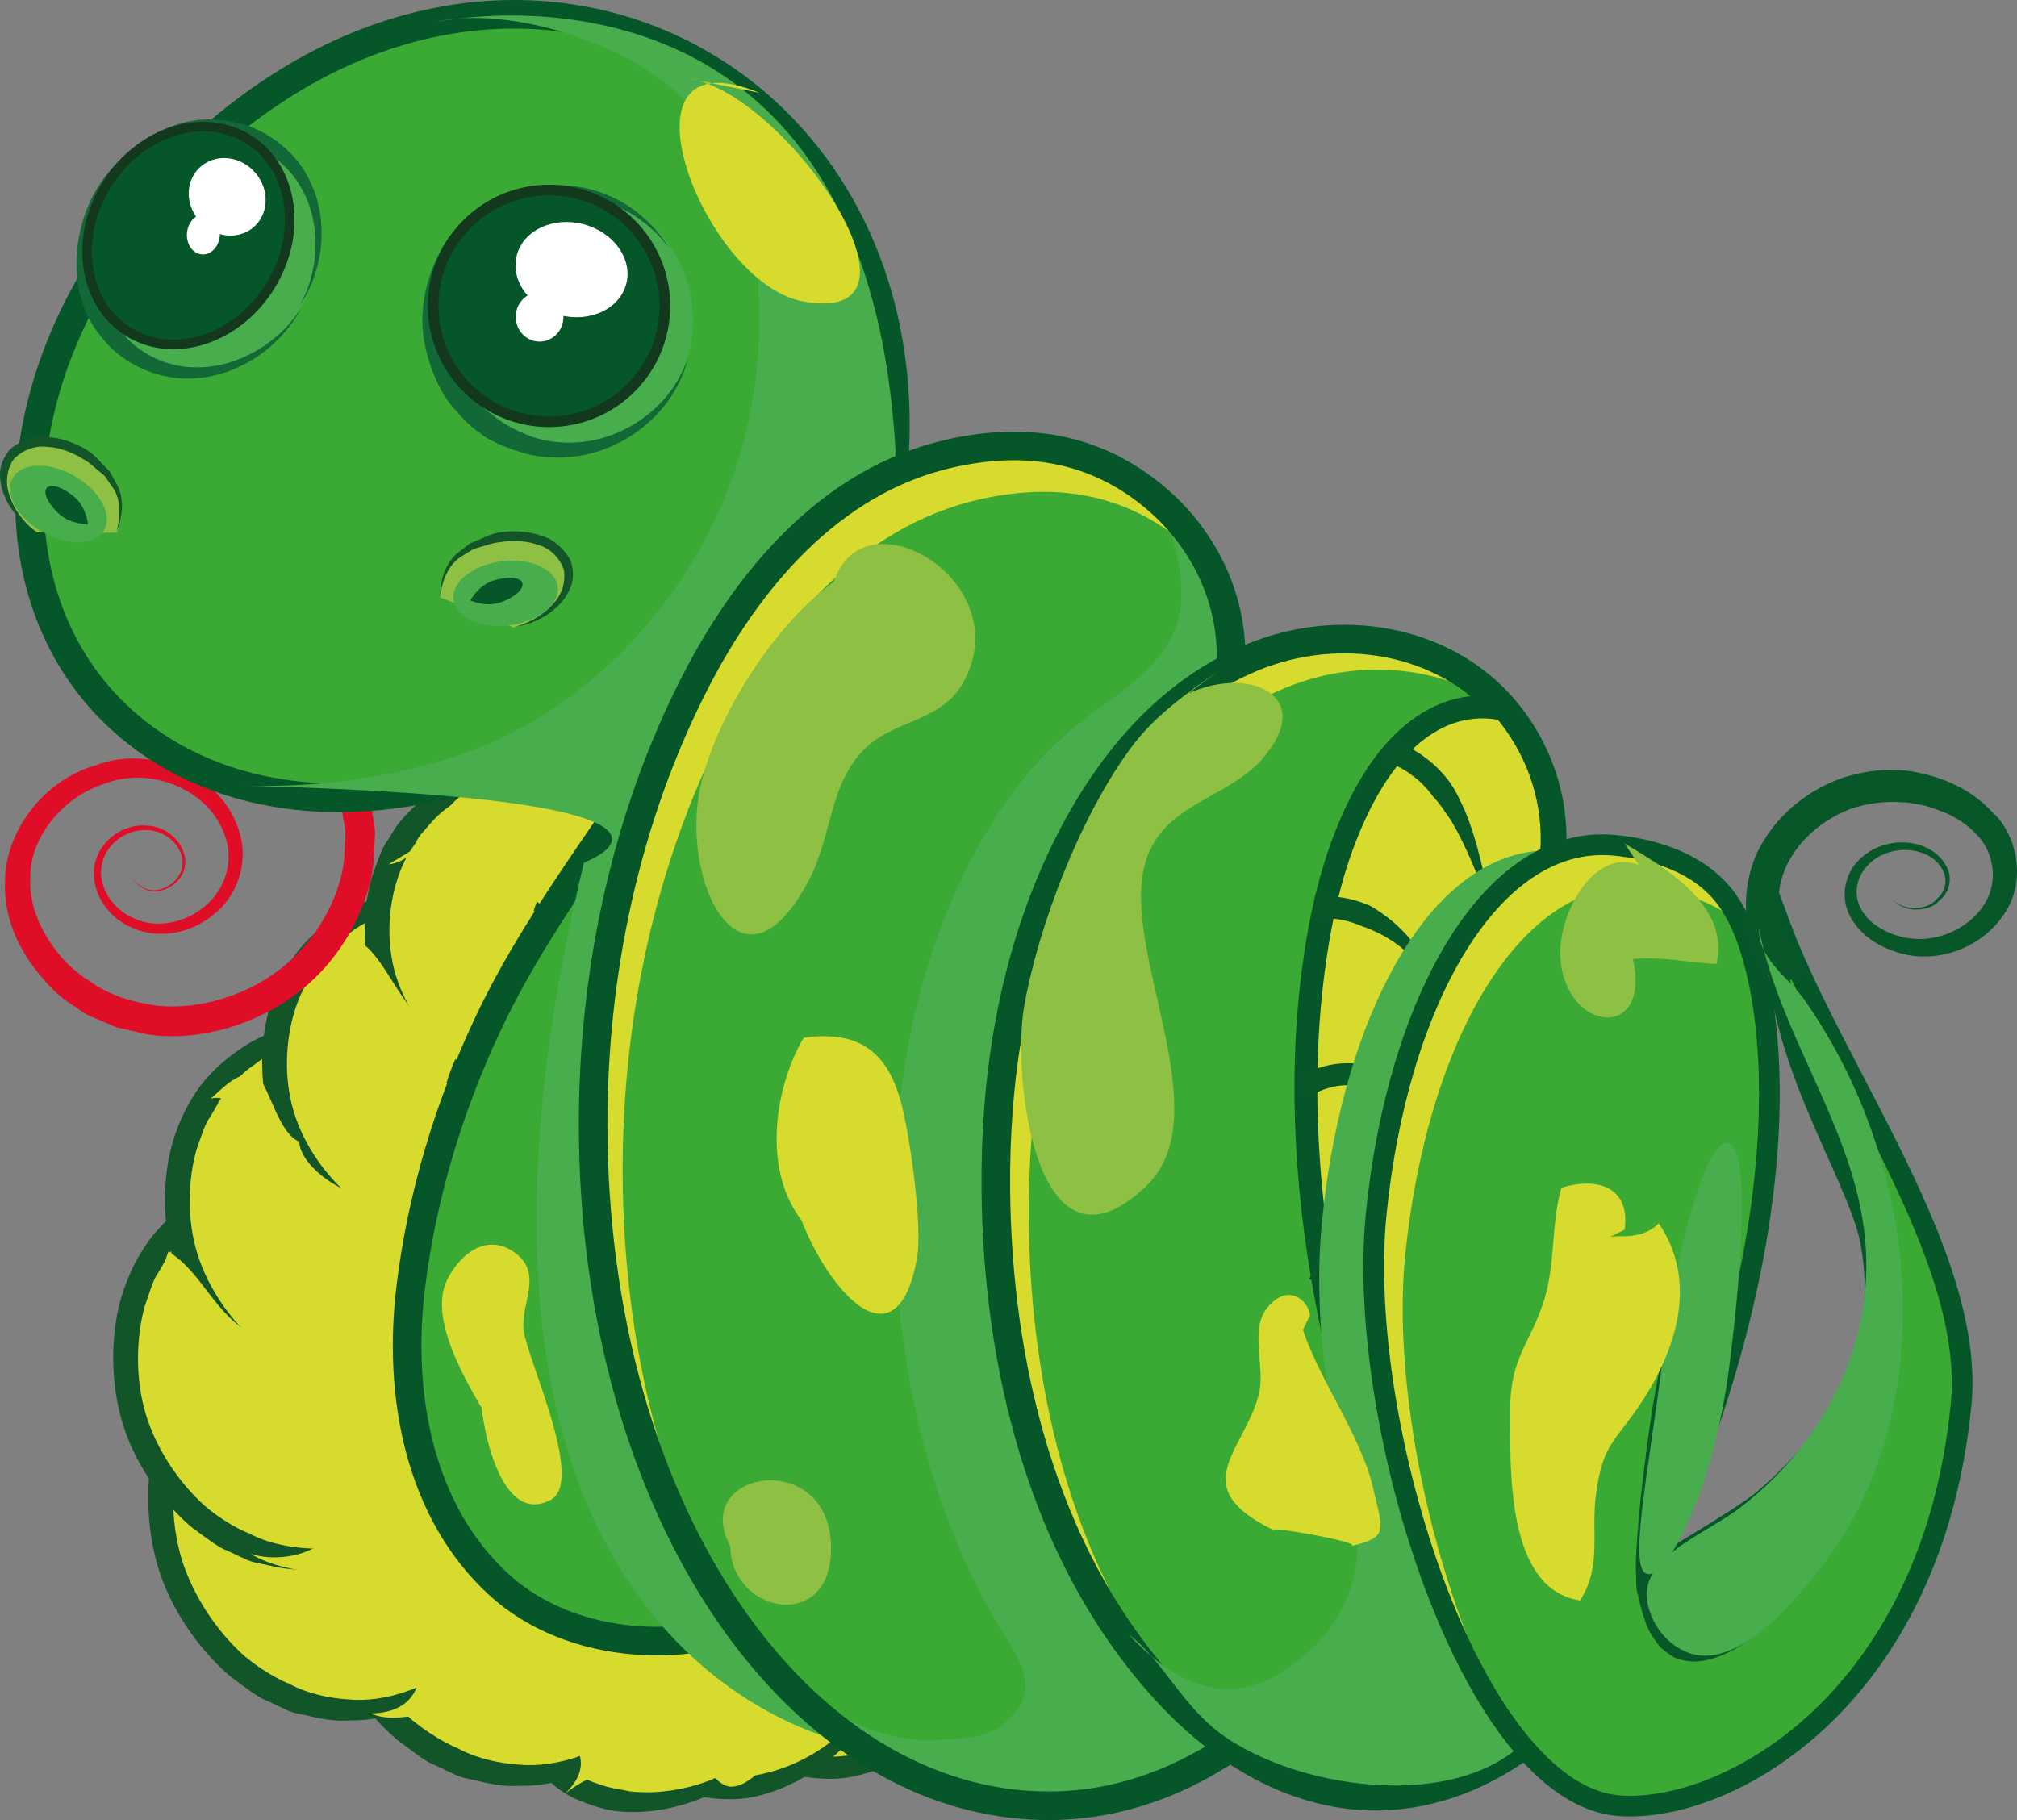 <?xml version="1.0" encoding="utf-8"?>
<!-- Generator: Adobe Illustrator 16.0.0, SVG Export Plug-In . SVG Version: 6.00 Build 0)  -->
<!DOCTYPE svg PUBLIC "-//W3C//DTD SVG 1.1//EN" "http://www.w3.org/Graphics/SVG/1.1/DTD/svg11.dtd">
<svg version="1.1" id="Слой_1" xmlns="http://www.w3.org/2000/svg" xmlns:xlink="http://www.w3.org/1999/xlink" x="0px" y="0px"
	 width="37.304px" height="33.666px" viewBox="0 0 37.304 33.666" enable-background="new 0 0 37.304 33.666" xml:space="preserve">
<rect x="0" y="0" width="37.304" height="33.666" fill="#808080" stroke="none"/>
<g>
	<g>
		<g>
			<g>
				
					<ellipse transform="matrix(0.863 -0.505 0.505 0.863 -12.468 14.002)" fill="#D7DB2D" cx="19.606" cy="30.011" rx="2.385" ry="1.754"/>
				<g>
					<g>
						<path fill="#115529" d="M19.238,31.728c0,0-0.23,0.028-0.558-0.021c-0.327-0.041-0.76-0.23-0.96-0.605
							c-0.211-0.364-0.171-0.832-0.037-1.136c0.124-0.309,0.263-0.493,0.264-0.493c0,0,0.129-0.231,0.426-0.506
							c0.295-0.268,0.758-0.58,1.292-0.715c0.529-0.146,1.104-0.088,1.472,0.108c0.363,0.206,0.497,0.473,0.51,0.459
							c-0.014,0.014-0.12-0.266-0.481-0.517c-0.365-0.239-0.973-0.356-1.556-0.248c-0.586,0.097-1.121,0.392-1.477,0.668
							c-0.174,0.145-0.319,0.269-0.399,0.378c-0.087,0.103-0.137,0.161-0.137,0.161s-0.161,0.215-0.304,0.592
							c-0.148,0.363-0.223,0.978,0.09,1.478c0.298,0.503,0.865,0.744,1.258,0.783c0.4,0.054,0.665,0.016,0.665,0.016
							s0.311-0.026,0.729-0.2c0.413-0.175,0.932-0.494,1.306-0.957c0.383-0.453,0.585-1.042,0.559-1.486
							c-0.037-0.447-0.233-0.686-0.214-0.691c-0.018,0.004,0.154,0.264,0.151,0.696c-0.014,0.43-0.259,0.967-0.656,1.357
							c-0.391,0.399-0.899,0.645-1.284,0.764c-0.196,0.053-0.358,0.096-0.476,0.097C19.304,31.721,19.238,31.728,19.238,31.728z"/>
					</g>
				</g>
			</g>
			<g>
				
					<ellipse transform="matrix(0.863 -0.505 0.505 0.863 -12.916 13.125)" fill="#D7DB2D" cx="17.755" cy="30.39" rx="2.385" ry="1.754"/>
				<g>
					<g>
						<path fill="#115529" d="M17.387,32.106c0,0-0.23,0.028-0.559-0.021c-0.327-0.04-0.76-0.229-0.96-0.604
							c-0.211-0.365-0.171-0.833-0.036-1.137c0.124-0.309,0.263-0.493,0.263-0.493s0.129-0.231,0.426-0.506
							c0.296-0.268,0.759-0.58,1.292-0.715c0.529-0.146,1.104-0.088,1.472,0.107c0.363,0.206,0.497,0.473,0.51,0.459
							c-0.014,0.014-0.12-0.266-0.482-0.517c-0.365-0.239-0.973-0.356-1.556-0.247c-0.586,0.097-1.121,0.392-1.477,0.667
							c-0.174,0.145-0.319,0.269-0.398,0.378c-0.087,0.103-0.137,0.161-0.137,0.161c0,0-0.161,0.215-0.304,0.592
							c-0.148,0.363-0.223,0.978,0.089,1.478c0.299,0.504,0.866,0.743,1.258,0.783c0.4,0.055,0.665,0.016,0.665,0.016
							c0,0,0.311-0.026,0.729-0.199c0.413-0.175,0.932-0.494,1.306-0.957c0.383-0.453,0.585-1.042,0.559-1.486
							c-0.037-0.447-0.233-0.686-0.214-0.691c-0.018,0.004,0.154,0.264,0.151,0.696c-0.014,0.43-0.259,0.967-0.657,1.357
							c-0.391,0.399-0.899,0.645-1.283,0.764c-0.196,0.052-0.358,0.096-0.476,0.097C17.453,32.1,17.387,32.106,17.387,32.106z"/>
					</g>
				</g>
			</g>
			<g>
				
					<ellipse transform="matrix(0.863 -0.505 0.505 0.863 -13.361 12.242)" fill="#D7DB2D" cx="15.904" cy="30.769" rx="2.385" ry="1.755"/>
				<g>
					<g>
						<path fill="#115529" d="M15.535,32.485c0,0-0.229,0.028-0.558-0.021c-0.327-0.041-0.76-0.23-0.959-0.605
							c-0.211-0.365-0.171-0.833-0.037-1.136c0.124-0.31,0.264-0.493,0.264-0.493s0.129-0.231,0.426-0.506
							c0.295-0.268,0.758-0.58,1.292-0.714c0.529-0.146,1.104-0.088,1.471,0.108c0.364,0.206,0.497,0.473,0.51,0.459
							c-0.014,0.014-0.12-0.266-0.482-0.517c-0.365-0.239-0.973-0.356-1.556-0.248c-0.586,0.096-1.122,0.391-1.477,0.667
							c-0.174,0.145-0.319,0.269-0.399,0.378c-0.087,0.103-0.137,0.161-0.137,0.161c0,0-0.162,0.215-0.305,0.592
							c-0.148,0.363-0.223,0.978,0.089,1.479c0.297,0.504,0.866,0.744,1.258,0.783c0.4,0.055,0.665,0.016,0.665,0.016
							c0,0,0.311-0.026,0.729-0.199c0.413-0.175,0.932-0.494,1.307-0.957c0.383-0.453,0.585-1.042,0.559-1.486
							c-0.037-0.447-0.232-0.686-0.213-0.691c-0.018,0.004,0.153,0.265,0.15,0.696c-0.014,0.43-0.26,0.968-0.657,1.357
							c-0.391,0.399-0.899,0.645-1.284,0.764c-0.196,0.053-0.358,0.096-0.476,0.097C15.601,32.479,15.535,32.485,15.535,32.485z"/>
					</g>
				</g>
			</g>
			<g>
				
					<ellipse transform="matrix(0.863 -0.505 0.505 0.863 -13.803 11.357)" fill="#D7DB2D" cx="14.053" cy="31.147" rx="2.385" ry="1.754"/>
				<g>
					<g>
						<path fill="#115529" d="M13.684,32.864c0,0-0.229,0.028-0.558-0.021c-0.327-0.041-0.76-0.23-0.96-0.605
							c-0.211-0.365-0.171-0.833-0.037-1.136c0.124-0.309,0.264-0.493,0.264-0.493c0,0,0.129-0.231,0.426-0.506
							c0.295-0.268,0.758-0.58,1.292-0.715c0.528-0.146,1.104-0.088,1.471,0.107c0.364,0.206,0.497,0.473,0.51,0.459
							c-0.014,0.014-0.12-0.266-0.482-0.517c-0.365-0.239-0.973-0.356-1.556-0.247c-0.587,0.096-1.122,0.391-1.477,0.667
							c-0.174,0.145-0.319,0.269-0.399,0.378c-0.087,0.102-0.137,0.161-0.137,0.161c0,0-0.162,0.214-0.305,0.592
							c-0.148,0.363-0.223,0.979,0.09,1.478c0.298,0.504,0.866,0.744,1.258,0.784c0.4,0.054,0.665,0.016,0.665,0.016
							s0.311-0.026,0.729-0.199c0.413-0.175,0.932-0.494,1.306-0.957c0.383-0.454,0.585-1.043,0.559-1.486
							c-0.037-0.447-0.232-0.686-0.213-0.691c-0.018,0.004,0.153,0.265,0.15,0.696c-0.015,0.43-0.26,0.968-0.657,1.357
							c-0.391,0.4-0.899,0.645-1.284,0.764c-0.196,0.053-0.358,0.096-0.476,0.097C13.75,32.857,13.684,32.864,13.684,32.864z"/>
					</g>
				</g>
			</g>
			<g>
				
					<ellipse transform="matrix(0.966 -0.26 0.26 0.966 -7.779 4.258)" fill="#D7DB2D" cx="12.201" cy="31.526" rx="2.384" ry="1.754"/>
				<g>
					<g>
						<path fill="#115529" d="M11.394,33.085c0,0-0.229-0.033-0.533-0.167c-0.305-0.125-0.672-0.421-0.767-0.836
							c-0.108-0.408,0.054-0.848,0.264-1.106c0.2-0.266,0.383-0.406,0.383-0.406s0.186-0.189,0.544-0.376
							c0.356-0.181,0.884-0.36,1.435-0.35c0.548-0.002,1.088,0.205,1.391,0.491c0.296,0.294,0.354,0.587,0.371,0.578
							c-0.017,0.009-0.045-0.289-0.328-0.626c-0.289-0.327-0.845-0.599-1.436-0.647c-0.591-0.061-1.185,0.083-1.601,0.255
							c-0.206,0.094-0.378,0.176-0.484,0.26c-0.111,0.076-0.174,0.119-0.174,0.119c0,0-0.212,0.165-0.449,0.491
							c-0.239,0.311-0.472,0.886-0.302,1.45c0.154,0.564,0.639,0.946,1.007,1.087c0.372,0.158,0.637,0.19,0.637,0.19
							s0.307,0.056,0.756-0.001c0.444-0.061,1.028-0.231,1.512-0.579c0.488-0.337,0.838-0.853,0.93-1.287
							c0.082-0.441-0.045-0.723-0.025-0.723c-0.019-0.001,0.079,0.295-0.037,0.711c-0.126,0.411-0.504,0.866-0.99,1.137
							c-0.482,0.283-1.038,0.385-1.44,0.4c-0.203-0.001-0.37-0.001-0.484-0.032C11.459,33.096,11.394,33.085,11.394,33.085z"/>
					</g>
				</g>
			</g>
		</g>
		<g>
			<g>
				<path fill="#D7DB2D" d="M12.631,27.97c0.661,2.037-0.246,4.154-2.023,4.734c-1.779,0.574-3.758-0.61-4.418-2.646
					c-0.661-2.04,0.246-4.157,2.025-4.733C9.994,24.749,11.971,25.933,12.631,27.97z"/>
				<g>
					<g>
						<path fill="#115529" d="M6.3,26.642c0,0-0.257,0.387-0.431,1.052c-0.152,0.664-0.169,1.592,0.11,2.458
							c0.285,0.866,0.86,1.6,1.378,2.039c0.279,0.198,0.494,0.389,0.687,0.457c0.181,0.086,0.284,0.135,0.284,0.135
							c0.004-0.012,0.111,0.08,0.342,0.12c0.228,0.044,0.545,0.155,0.947,0.127c0.788,0.023,1.859-0.386,2.486-1.223
							c0.654-0.814,0.836-1.875,0.784-2.617c-0.007-0.38-0.083-0.684-0.146-0.895c-0.055-0.211-0.086-0.333-0.086-0.333
							s0.024,0.124,0.067,0.339c0.052,0.214,0.108,0.521,0.093,0.897c0.009,0.738-0.241,1.757-0.904,2.478
							c-0.641,0.744-1.631,1.035-2.324,0.962c-0.704-0.047-1.118-0.3-1.118-0.3c0,0-0.38-0.142-0.853-0.529
							c-0.455-0.401-0.957-1.063-1.212-1.845c-0.249-0.785-0.215-1.618-0.073-2.205c0.1-0.285,0.15-0.538,0.255-0.683
							c0.084-0.154,0.133-0.242,0.133-0.242c0,0,0.196-0.44,0.742-0.875c0.525-0.447,1.488-0.773,2.427-0.538
							c0.943,0.203,1.725,0.879,2.139,1.476c0.227,0.292,0.357,0.571,0.438,0.771c0.089,0.197,0.141,0.309,0.141,0.309
							s-0.045-0.116-0.123-0.318c-0.07-0.208-0.187-0.497-0.401-0.809c-0.389-0.631-1.154-1.384-2.16-1.658
							c-0.998-0.309-2.106-0.005-2.729,0.482C6.546,26.146,6.3,26.642,6.3,26.642z"/>
					</g>
				</g>
			</g>
			<g>
				<path fill="#D7DB2D" d="M9.403,26.964c0.626,1.952-0.265,3.981-1.989,4.537c-1.726,0.55-3.633-0.585-4.258-2.538
					c-0.626-1.955,0.266-3.983,1.991-4.536C6.873,23.876,8.778,25.012,9.403,26.964z"/>
				<g>
					<g>
						<path fill="#115529" d="M3.284,25.673c0,0-0.254,0.37-0.427,1.01c-0.154,0.638-0.18,1.535,0.088,2.373
							c0.272,0.837,0.83,1.544,1.332,1.965c0.269,0.191,0.479,0.372,0.665,0.438c0.175,0.083,0.274,0.13,0.274,0.13
							c0.004-0.011,0.107,0.077,0.331,0.113c0.219,0.043,0.526,0.146,0.913,0.119c0.759,0.02,1.791-0.369,2.405-1.168
							c0.639-0.777,0.827-1.797,0.781-2.513c-0.005-0.366-0.075-0.659-0.136-0.862c-0.052-0.204-0.082-0.32-0.082-0.32
							s0.023,0.119,0.063,0.327c0.05,0.206,0.1,0.502,0.083,0.864c0.002,0.71-0.252,1.688-0.899,2.372
							c-0.626,0.707-1.578,0.979-2.243,0.911c-0.677-0.044-1.075-0.285-1.075-0.285s-0.367-0.133-0.821-0.504
							c-0.438-0.382-0.922-1.018-1.165-1.769c-0.237-0.754-0.196-1.554-0.053-2.115c0.098-0.273,0.151-0.514,0.252-0.652
							c0.083-0.147,0.13-0.231,0.13-0.231c0.009,0.007,0.029-0.115,0.164-0.257c0.126-0.146,0.278-0.388,0.558-0.577
							c0.508-0.424,1.433-0.736,2.337-0.515c0.908,0.19,1.664,0.835,2.063,1.408c0.219,0.281,0.345,0.548,0.422,0.742
							c0.086,0.189,0.135,0.297,0.135,0.297s-0.042-0.112-0.118-0.307c-0.066-0.201-0.178-0.479-0.384-0.779
							c-0.375-0.608-1.116-1.329-2.085-1.591c-0.962-0.293-2.028-0.006-2.634,0.457C3.529,25.199,3.284,25.673,3.284,25.673z"/>
					</g>
				</g>
			</g>
			<g>
				<path fill="#D7DB2D" d="M8.546,24.373c0.591,1.867-0.285,3.808-1.956,4.338c-1.672,0.526-3.507-0.561-4.099-2.428
					c-0.592-1.87,0.285-3.81,1.957-4.337C6.121,21.418,7.955,22.505,8.546,24.373z"/>
				<g>
					<g>
						<path fill="#115529" d="M2.64,23.119c0,0-0.251,0.352-0.423,0.968c-0.158,0.613-0.191,1.478,0.065,2.286
							c0.259,0.809,0.799,1.49,1.285,1.893c0.258,0.185,0.464,0.355,0.642,0.418c0.168,0.079,0.265,0.125,0.265,0.125
							c0.003-0.009,0.104,0.071,0.319,0.106c0.211,0.042,0.507,0.137,0.879,0.111c0.73,0.015,1.723-0.352,2.323-1.113
							c0.624-0.74,0.817-1.719,0.778-2.409c-0.002-0.352-0.067-0.634-0.126-0.83c-0.049-0.196-0.077-0.309-0.077-0.309
							s0.021,0.115,0.058,0.315c0.047,0.198,0.092,0.483,0.073,0.831c-0.004,0.683-0.264,1.618-0.894,2.265
							c-0.61,0.67-1.525,0.922-2.163,0.859c-0.649-0.042-1.031-0.271-1.032-0.271c0,0-0.353-0.125-0.788-0.48
							c-0.422-0.363-0.888-0.971-1.117-1.691c-0.225-0.723-0.177-1.49-0.033-2.025c0.094-0.262,0.152-0.489,0.25-0.621
							c0.081-0.14,0.126-0.22,0.126-0.22c0.007,0.005,0.032-0.108,0.161-0.244c0.122-0.14,0.272-0.368,0.541-0.548
							c0.492-0.401,1.378-0.698,2.246-0.492c0.872,0.178,1.603,0.791,1.988,1.34c0.21,0.27,0.332,0.526,0.406,0.712
							c0.083,0.182,0.129,0.286,0.129,0.286s-0.041-0.107-0.112-0.295c-0.062-0.193-0.17-0.46-0.368-0.749
							c-0.36-0.584-1.076-1.274-2.01-1.523c-0.926-0.279-1.951-0.007-2.539,0.43C2.883,22.667,2.64,23.118,2.64,23.119z"/>
					</g>
				</g>
			</g>
			<g>
				<path fill="#D7DB2D" d="M9.295,21.456c0.557,1.783-0.304,3.635-1.921,4.14c-1.618,0.501-3.382-0.537-3.938-2.319
					c-0.558-1.785,0.304-3.637,1.922-4.14C6.976,18.635,8.739,19.673,9.295,21.456z"/>
				<g>
					<g>
						<path fill="#115529" d="M3.601,20.239c0,0-0.248,0.335-0.419,0.926c-0.161,0.587-0.202,1.421,0.042,2.201
							c0.245,0.78,0.769,1.435,1.239,1.819c0.248,0.179,0.449,0.338,0.62,0.399c0.163,0.076,0.255,0.119,0.255,0.119
							c0.002-0.007,0.102,0.066,0.308,0.099c0.204,0.042,0.489,0.128,0.846,0.104c0.702,0.011,1.654-0.334,2.24-1.058
							c0.608-0.704,0.807-1.642,0.775-2.305c0-0.338-0.06-0.609-0.116-0.797c-0.046-0.188-0.073-0.296-0.073-0.296
							s0.02,0.11,0.054,0.302c0.045,0.19,0.084,0.465,0.063,0.798c-0.012,0.655-0.276,1.547-0.889,2.159
							c-0.595,0.632-1.471,0.867-2.082,0.807c-0.622-0.04-0.989-0.256-0.989-0.256c0,0-0.339-0.116-0.756-0.456
							c-0.405-0.344-0.854-0.924-1.069-1.615c-0.213-0.692-0.159-1.426-0.013-1.935c0.091-0.25,0.152-0.466,0.247-0.591
							c0.078-0.133,0.123-0.209,0.123-0.209c0.005,0.004,0.033-0.102,0.158-0.23c0.116-0.134,0.265-0.349,0.523-0.519
							c0.475-0.379,1.323-0.662,2.156-0.47c0.836,0.165,1.542,0.747,1.912,1.272c0.202,0.258,0.32,0.503,0.39,0.682
							c0.079,0.175,0.124,0.275,0.124,0.275S9.232,21.36,9.165,21.18c-0.058-0.186-0.163-0.442-0.352-0.72
							c-0.346-0.561-1.038-1.22-1.935-1.455c-0.891-0.264-1.873-0.008-2.444,0.404C3.843,19.808,3.601,20.238,3.601,20.239z"/>
					</g>
				</g>
			</g>
			<g>
				<path fill="#D7DB2D" d="M10.884,18.922c0.522,1.698-0.323,3.462-1.887,3.942c-1.564,0.477-3.257-0.512-3.779-2.21
					c-0.523-1.7,0.323-3.463,1.888-3.941C8.671,16.235,10.363,17.225,10.884,18.922z"/>
				<g>
					<g>
						<path fill="#115529" d="M5.403,17.743c0,0-0.244,0.317-0.415,0.884c-0.164,0.562-0.213,1.365,0.019,2.115
							c0.232,0.751,0.739,1.38,1.193,1.746c0.238,0.173,0.433,0.322,0.598,0.38c0.156,0.072,0.245,0.113,0.245,0.113
							s0.099,0.06,0.297,0.092c0.195,0.041,0.47,0.119,0.813,0.096c0.673,0.007,1.585-0.318,2.157-1.004
							c0.592-0.667,0.797-1.564,0.773-2.2c0.002-0.324-0.052-0.585-0.106-0.765c-0.044-0.181-0.069-0.284-0.069-0.284
							s0.018,0.105,0.05,0.29c0.042,0.183,0.077,0.446,0.053,0.765c-0.019,0.627-0.287,1.477-0.883,2.052
							c-0.579,0.595-1.417,0.812-2.001,0.756c-0.594-0.038-0.946-0.241-0.946-0.241c0,0-0.326-0.107-0.724-0.431
							c-0.389-0.325-0.819-0.878-1.022-1.538c-0.201-0.661-0.14-1.361,0.007-1.845c0.146-0.492,0.379-0.75,0.364-0.758
							c0,0,0.035-0.095,0.155-0.217c0.111-0.129,0.257-0.329,0.506-0.491c0.458-0.356,1.268-0.625,2.065-0.448
							c0.801,0.152,1.48,0.702,1.837,1.205c0.194,0.247,0.308,0.48,0.373,0.653c0.075,0.167,0.118,0.263,0.118,0.263
							s-0.037-0.099-0.1-0.272c-0.054-0.179-0.155-0.423-0.335-0.689c-0.332-0.538-0.999-1.166-1.86-1.388
							c-0.855-0.249-1.794-0.008-2.348,0.378C5.644,17.334,5.403,17.743,5.403,17.743z"/>
					</g>
				</g>
			</g>
			<g>
				<path fill="#D7DB2D" d="M12.572,16.469c0.487,1.614-0.342,3.29-1.853,3.744c-1.512,0.453-3.132-0.488-3.62-2.102
					c-0.488-1.615,0.342-3.289,1.854-3.743C10.464,13.915,12.084,14.855,12.572,16.469z"/>
				<g>
					<g>
						<path fill="#115529" d="M7.304,15.327c0,0-0.05,0.08-0.137,0.22c-0.102,0.133-0.172,0.359-0.274,0.621
							c-0.167,0.536-0.226,1.308-0.006,2.029c0.219,0.723,0.709,1.326,1.147,1.673c0.441,0.358,0.821,0.453,0.812,0.469
							c0,0,0.096,0.055,0.286,0.084c0.187,0.04,0.451,0.11,0.779,0.088c0.645,0.003,1.517-0.301,2.075-0.949
							c0.576-0.63,0.787-1.485,0.77-2.094c0.005-0.311-0.043-0.561-0.095-0.733c-0.041-0.173-0.064-0.272-0.064-0.272
							s0.017,0.101,0.045,0.278c0.04,0.175,0.069,0.427,0.042,0.732c-0.026,0.6-0.299,1.406-0.878,1.945
							c-0.563,0.558-1.363,0.756-1.92,0.705c-0.567-0.036-0.903-0.226-0.903-0.227c0,0-0.312-0.1-0.692-0.407
							c-0.373-0.306-0.785-0.832-0.974-1.46c-0.188-0.63-0.121-1.297,0.028-1.753c0.145-0.467,0.375-0.708,0.358-0.717
							c0,0,0.037-0.088,0.151-0.204c0.106-0.123,0.25-0.309,0.488-0.462c0.442-0.334,1.213-0.59,1.975-0.426
							c0.766,0.14,1.419,0.658,1.762,1.137c0.185,0.235,0.295,0.458,0.357,0.623c0.071,0.16,0.112,0.251,0.112,0.251
							s-0.034-0.095-0.095-0.26c-0.05-0.172-0.146-0.405-0.319-0.66c-0.317-0.515-0.96-1.111-1.785-1.32
							c-0.819-0.235-1.717-0.009-2.253,0.353C7.543,14.94,7.304,15.326,7.304,15.327z"/>
					</g>
				</g>
			</g>
			<g>
				<path fill="#D7DB2D" d="M14.01,13.787c0.453,1.529-0.361,3.117-1.819,3.546c-1.458,0.428-3.007-0.463-3.46-1.993
					c-0.453-1.53,0.361-3.116,1.819-3.545S13.557,12.258,14.01,13.787z"/>
				<g>
					<g>
						<path fill="#115529" d="M8.956,12.682c0,0-0.049,0.076-0.134,0.208c-0.099,0.126-0.174,0.339-0.274,0.59
							c-0.17,0.509-0.238,1.25-0.03,1.943c0.206,0.695,0.679,1.272,1.103,1.6c0.423,0.342,0.79,0.426,0.78,0.443
							c0,0,0.093,0.049,0.275,0.078c0.179,0.04,0.432,0.101,0.745,0.08c0.616-0.001,1.448-0.285,1.991-0.896
							c0.56-0.593,0.777-1.407,0.768-1.989c0.007-0.296-0.036-0.536-0.085-0.701c-0.038-0.166-0.06-0.26-0.06-0.26
							s0.015,0.097,0.041,0.266c0.013,0.083,0.028,0.186,0.046,0.302c-0.004,0.118-0.009,0.251-0.014,0.396
							c-0.034,0.573-0.311,1.334-0.872,1.837c-0.546,0.521-1.309,0.702-1.839,0.655c-0.54-0.034-0.861-0.212-0.861-0.212
							c0,0-0.07-0.032-0.191-0.087c-0.13-0.041-0.279-0.164-0.468-0.295c-0.356-0.287-0.751-0.785-0.927-1.383
							c-0.176-0.599-0.102-1.232,0.048-1.662c0.143-0.441,0.37-0.667,0.352-0.676c0,0,0.038-0.082,0.148-0.191
							c0.101-0.117,0.243-0.29,0.47-0.434c0.425-0.313,1.158-0.555,1.885-0.405c0.73,0.127,1.358,0.614,1.687,1.069
							c0.177,0.224,0.283,0.436,0.341,0.593c0.068,0.153,0.106,0.24,0.106,0.24s-0.032-0.09-0.089-0.249
							c-0.046-0.165-0.139-0.387-0.303-0.63c-0.303-0.491-0.921-1.056-1.71-1.252c-0.783-0.22-1.639-0.009-2.157,0.328
							c-0.278,0.149-0.451,0.348-0.584,0.474C9.002,12.585,8.961,12.686,8.956,12.682z"/>
					</g>
				</g>
			</g>
			<g>
				<path fill="#D7DB2D" d="M15.215,11.038c0.418,1.445-0.38,2.944-1.785,3.348c-1.404,0.403-2.882-0.439-3.3-1.884
					c-0.419-1.445,0.38-2.942,1.784-3.347C13.32,8.751,14.797,9.594,15.215,11.038z"/>
				<g>
					<g>
						<path fill="#115529" d="M10.375,9.971c0,0-0.048,0.072-0.131,0.197c-0.096,0.119-0.175,0.319-0.273,0.559
							c-0.173,0.482-0.251,1.192-0.054,1.857c0.191,0.667,0.65,1.219,1.057,1.527c0.406,0.326,0.759,0.4,0.749,0.419
							c0,0,0.09,0.043,0.264,0.07c0.17,0.039,0.413,0.092,0.711,0.072c0.587-0.005,1.379-0.27,1.906-0.842
							c0.543-0.556,0.767-1.328,0.765-1.883c0.01-0.282-0.027-0.511-0.075-0.668c-0.035-0.158-0.055-0.248-0.055-0.248
							s0.013,0.092,0.036,0.253c0.011,0.08,0.025,0.177,0.041,0.289c-0.006,0.112-0.012,0.239-0.019,0.376
							c-0.042,0.545-0.323,1.262-0.866,1.729c-0.529,0.484-1.254,0.648-1.759,0.605c-0.513-0.032-0.818-0.197-0.818-0.198
							c0.007-0.013-0.285-0.083-0.627-0.358c-0.34-0.268-0.717-0.738-0.878-1.305c-0.165-0.567-0.083-1.167,0.067-1.571
							c0.141-0.417,0.364-0.624,0.345-0.634c0,0,0.039-0.075,0.145-0.178c0.097-0.111,0.235-0.271,0.452-0.406
							c0.408-0.291,1.103-0.519,1.795-0.383c0.694,0.115,1.297,0.569,1.612,1.001c0.168,0.213,0.271,0.413,0.325,0.564
							c0.064,0.146,0.101,0.229,0.101,0.229s-0.03-0.086-0.083-0.237c-0.026-0.076-0.059-0.169-0.096-0.275
							c-0.057-0.097-0.121-0.207-0.191-0.327c-0.29-0.468-0.883-1-1.636-1.184c-0.748-0.206-1.561-0.009-2.061,0.302
							c-0.266,0.14-0.438,0.323-0.566,0.442C10.423,9.881,10.375,9.971,10.375,9.971z"/>
					</g>
				</g>
			</g>
			<g>
				
					<ellipse transform="matrix(0.963 -0.271 0.271 0.963 -1.905 3.849)" fill="#D7DB2D" cx="13.006" cy="8.834" rx="2.54" ry="2.558"/>
				<g>
					<g>
						<path fill="#115529" d="M10.826,7.117c0.016,0.008-0.23,0.246-0.4,0.712c-0.177,0.456-0.265,1.134-0.081,1.771
							c0.178,0.64,0.621,1.166,1.013,1.456c0.389,0.31,0.729,0.374,0.717,0.394c0,0,0.087,0.038,0.252,0.063
							c0.162,0.038,0.394,0.083,0.678,0.064c0.558-0.009,1.311-0.254,1.822-0.788c0.526-0.52,0.757-1.249,0.763-1.777
							c-0.002-0.133-0.003-0.255-0.005-0.363c-0.022-0.105-0.042-0.198-0.058-0.273c-0.033-0.15-0.051-0.236-0.051-0.236
							s0.011,0.088,0.032,0.241c0.01,0.076,0.022,0.168,0.036,0.274c-0.007,0.106-0.016,0.227-0.024,0.357
							c-0.05,0.517-0.335,1.189-0.86,1.621c-0.513,0.447-1.199,0.595-1.678,0.556c-0.245-0.001-0.437-0.07-0.571-0.107
							c-0.138-0.03-0.206-0.076-0.206-0.076c0.008-0.015-0.271-0.075-0.595-0.334c-0.324-0.249-0.683-0.691-0.831-1.227
							c-0.152-0.536-0.064-1.101,0.088-1.479c0.139-0.391,0.358-0.581,0.339-0.592c-0.003-0.002,0.041-0.068,0.141-0.165
							c0.091-0.105,0.228-0.251,0.434-0.377c0.391-0.27,1.049-0.485,1.706-0.363c0.659,0.103,1.236,0.525,1.537,0.934
							c0.073,0.105,0.141,0.201,0.2,0.287c0.042,0.096,0.078,0.179,0.108,0.248c0.061,0.138,0.095,0.217,0.095,0.217
							s-0.028-0.082-0.077-0.226c-0.025-0.073-0.055-0.161-0.089-0.262c-0.054-0.092-0.115-0.196-0.181-0.31
							c-0.276-0.444-0.846-0.946-1.562-1.116c-0.712-0.19-1.483-0.009-1.964,0.277c-0.254,0.13-0.423,0.297-0.546,0.41
							C10.876,7.034,10.826,7.117,10.826,7.117z"/>
					</g>
				</g>
			</g>
			<g>
				
					<ellipse transform="matrix(0.965 -0.264 0.264 0.965 -1.026 3.696)" fill="#D7DB2D" cx="13.232" cy="5.662" rx="2.435" ry="2.393"/>
				<g>
					<g>
						<path fill="#115529" d="M11.172,4.028c0.016,0.009-0.226,0.228-0.396,0.668c-0.18,0.429-0.279,1.076-0.106,1.686
							c0.165,0.613,0.592,1.113,0.969,1.384c0.371,0.294,0.697,0.347,0.686,0.369c0,0,0.084,0.031,0.241,0.056
							c0.154,0.037,0.375,0.074,0.644,0.057c0.53-0.013,1.241-0.239,1.737-0.735c0.509-0.482,0.745-1.168,0.76-1.67
							c0.015-0.255-0.01-0.462-0.053-0.604c-0.03-0.143-0.046-0.225-0.046-0.225s0.01,0.083,0.027,0.229
							c0.031,0.144,0.036,0.352,0,0.598c-0.058,0.489-0.347,1.116-0.853,1.512c-0.495,0.411-1.144,0.542-1.597,0.507
							c-0.231-0.002-0.413-0.063-0.54-0.101C12.515,7.73,12.45,7.689,12.45,7.689c0.009-0.016-0.258-0.066-0.564-0.31
							c-0.308-0.23-0.648-0.645-0.783-1.149c-0.14-0.504-0.044-1.035,0.109-1.386c0.137-0.366,0.352-0.539,0.332-0.55
							c-0.003-0.003,0.042-0.062,0.137-0.152c0.087-0.1,0.22-0.232,0.416-0.351c0.374-0.249,0.994-0.451,1.616-0.342
							c0.624,0.091,1.175,0.481,1.463,0.865c0.151,0.191,0.247,0.368,0.292,0.505c0.057,0.131,0.089,0.206,0.089,0.206
							s-0.026-0.078-0.071-0.214c-0.034-0.143-0.116-0.331-0.254-0.542c-0.262-0.421-0.808-0.891-1.489-1.048
							c-0.676-0.177-1.405-0.01-1.867,0.253c-0.243,0.119-0.409,0.272-0.527,0.378C11.223,3.952,11.172,4.028,11.172,4.028z"/>
					</g>
				</g>
			</g>
		</g>
		<path fill="#D7DB2D" d="M7.516,15.789c0.536-0.373,0.674-0.101,1.05,0.459c0.296,0.442,0.749,0.698,1.059,1.117
			c-0.51,0.922-0.541,2.731-1.862,1.46c-0.37-0.356-0.594-0.906-0.917-1.249c-0.401-0.426-0.841-0.188-1.341,0.186
			c1.135-0.231,1.799,1.96,1.877,2.755c0.054,0.54,0.264,1.367-0.387,1.579c-0.48,0.158-1.449-0.497-1.459-0.977
			c-0.39-0.172-0.531-0.957-0.788-1.248c-0.376-0.07-0.679,0.318-0.853,0.449c0.625-0.164,1.211,1.141,1.569,1.578
			c0.562,0.687,1.247,1.257,1.198,2.231c-0.058,1.175-1.08,1.016-1.904,0.606c-0.807-0.401-0.992-1.188-1.643-1.585
			c-0.545,1.311,1.68,2.596,2.416,3.342c0.432,0.438,0.959,1.015,0.735,1.638c-0.214,0.6-1.077,0.793-1.634,0.608
			c0.748,0.458,1.721,0.234,2.502,0.888c0.731,0.61,1.033,2.036-0.271,2.067c0.6,0.279,1.66-0.301,2.425-0.149
			c0.664,0.132,2.049,0.758,1.174,1.622c0.406-0.316,0.943-0.514,1.453-0.567c0.271-0.028,0.73-0.072,0.986,0.013
			c0.223,0.074,0.359,0.419,0.605,0.434c0.473,0.027,1.031-0.881,1.164-1.234c0.288-0.766-0.077-1.082-0.458-1.648
			c-1.743,0.823-4.064-0.057-5.335-1.42c-0.793-0.85-0.909-1.774-0.969-2.907c-0.055-1.05-0.184-2.139-0.08-3.166
			c0.098-0.963,0.197-2.188,0.59-3.072c0.419-0.948,1.124-1.72,1.584-2.627c-0.049-0.051-0.09-0.085-0.131-0.133
			c0.248-0.828,1.363-1.402,1.723-2.297c-0.227-0.216-0.678-0.58-0.995-0.657c-0.427-0.104-0.32-0.02-0.719,0.147
			C9.483,14.2,8.303,14.127,8.74,14.675c-0.48-0.09-0.85,1.259-1.553,1.311"/>
		<g>
			<g>
				<g>
					<path fill="#E00D26" d="M6.288,14.779l0.53-0.147c0,0,0.022,0.132,0.062,0.363c0.015,0.116,0.051,0.256,0.057,0.418
						c-0.008,0.163-0.018,0.348-0.029,0.549c-0.084,0.798-0.593,1.824-1.467,2.447c-0.852,0.638-1.965,0.863-2.762,0.714
						c-0.196-0.045-0.375-0.087-0.535-0.125c-0.15-0.064-0.281-0.121-0.39-0.167c-0.221-0.083-0.318-0.186-0.322-0.178
						c0.012-0.015-0.265-0.123-0.595-0.501c-0.316-0.361-0.781-0.98-0.744-1.875c0.009-0.867,0.678-1.843,1.699-2.129
						c0.984-0.377,2.344,0.158,2.648,1.284c0.155,0.552-0.067,1.169-0.505,1.496c-0.416,0.345-1.02,0.448-1.49,0.232
						c-0.473-0.192-0.792-0.708-0.693-1.175c0.101-0.471,0.563-0.749,0.956-0.716c0.404,0.013,0.707,0.341,0.719,0.653
						c0.008,0.329-0.271,0.517-0.477,0.556c-0.229,0.046-0.375-0.093-0.455-0.162c-0.052-0.101-0.08-0.155-0.08-0.155
						s0.029,0.052,0.083,0.15c0.082,0.064,0.227,0.197,0.443,0.144c0.196-0.042,0.45-0.228,0.436-0.522
						c-0.016-0.28-0.296-0.574-0.657-0.579c-0.353-0.027-0.759,0.238-0.837,0.636c-0.086,0.39,0.196,0.836,0.604,0.999
						c0.403,0.19,0.922,0.083,1.279-0.208c0.37-0.287,0.546-0.784,0.423-1.229c-0.25-0.944-1.402-1.382-2.218-1.068
						c-0.859,0.26-1.415,1.052-1.411,1.733c-0.034,0.688,0.346,1.218,0.598,1.514c0.281,0.3,0.493,0.409,0.493,0.409
						c0,0,0.36,0.305,1.041,0.425c0.661,0.149,1.633-0.022,2.393-0.569c0.766-0.536,1.203-1.413,1.279-2.087
						c0.009-0.17,0.018-0.327,0.025-0.465c-0.001-0.138-0.038-0.256-0.049-0.355C6.306,14.892,6.288,14.779,6.288,14.779z"/>
				</g>
			</g>
		</g>
		<path fill="#3AAA35" stroke="#055629" stroke-width="0.529" stroke-miterlimit="10" d="M15.033,21.27
			c-1.2,5.26-2.833,4.685-2.833,4.685c-0.304-0.524-0.292-1.184-0.175-1.738c0.315-1.498,0.102-3.008,0.764-4.37
			c1.424-2.929,2.589-6.133,3.413-9.302C18.484,1.771,9.357-3.454,3.01,3.442c-3.09,3.362-3.304,7.889-0.479,10.108
			s7.619,1.292,10.709-2.071c0.289-0.314,0.553-0.639,0.791-0.971c-0.354,0.802-0.766,1.563-1.134,2.217
			c-1.188,2.115-2.817,3.985-3.861,6.19c-0.731,1.546-1.238,3.21-1.443,4.924c-0.234,1.959,0.153,4.111,1.632,5.468
			c1.344,1.231,3.6,1.347,5.185,0.504c0.208-0.111,2.015-1.065,1.949-1.417C15.527,26.434,15.033,23.99,15.033,21.27z"/>
		<path fill="#48AE4D" d="M4.52,14.531c1.347,0.037,2.686-0.135,3.968-0.563c2.335-0.779,4.239-2.835,5.052-5.112
			c0.803-2.248,0.795-5.437-1.076-7.182C11.49,0.766,9.336,0.088,8.012,0.416c0.002,0,7.993-1.783,8.549,7.902l-0.656,23.972
			c0,0-8.717-1.265-5.105-16.336C10.799,15.954,13.999,14.784,4.52,14.531z"/>
		<g>
			<g>
				<g>
					<defs>
						<path id="XMLID_737_" d="M19.206,22.838c-0.146-2.711,0.282-5.62,1.762-8.021c0.437-0.708,1.018-1.389,1.71-1.924
							c0.322-1.375-0.242-2.852-1.426-3.781c-1.055-0.829-2.281-1.036-3.664-0.728c-2.266,0.503-3.785,2.399-4.719,4.211
							c-1.305,2.536-1.899,5.41-1.899,8.189c0,7.232,3.833,12.616,8.424,12.616c1.352,0,2.626-0.492,3.755-1.36
							C21.001,30.313,19.424,26.867,19.206,22.838z"/>
					</defs>
					<use xlink:href="#XMLID_737_"  overflow="visible" fill="#D7DB2D"/>
					<clipPath id="XMLID_2_">
						<use xlink:href="#XMLID_737_"  overflow="visible"/>
					</clipPath>
					<path clip-path="url(#XMLID_2_)" fill="#3AAA35" d="M19.753,23.686c-0.146-2.711,0.282-5.62,1.762-8.021
						c0.437-0.708,1.018-1.388,1.71-1.924c0.322-1.375-0.242-2.852-1.426-3.781c-1.055-0.829-2.281-1.035-3.665-0.727
						c-2.265,0.503-3.785,2.399-4.718,4.211c-1.306,2.537-1.9,5.409-1.9,8.189c0,7.232,3.833,12.617,8.426,12.617
						c1.351,0,2.625-0.492,3.754-1.359C21.548,31.16,19.971,27.715,19.753,23.686z"/>
					<path clip-path="url(#XMLID_2_)" fill="#48AE4D" d="M24.874,22.892c0.093-1.012,0.235-2.023,0.514-3.002
						c0.27-0.942,0.763-1.708,1.159-2.586c0.378-0.834,0.53-1.443,0.128-2.281c-0.399-0.835-0.882-1.722-1.646-2.278
						c-0.671-0.488-1.479-0.846-1.98-1.521c-0.375-0.503-0.618-1.056-1.041-1.507c-0.319-0.342-0.655-0.834-1.146-0.913
						c0.721,0.353,1.055,1.675,0.979,2.392c-0.111,1.033-1.119,1.586-1.854,2.161c-1.053,0.824-1.803,1.981-2.338,3.191
						c-0.823,1.865-1.127,3.896-1.109,5.895c0.016,1.716,0.25,3.442,0.782,5.076c0.274,0.843,0.63,1.66,1.077,2.427
						c0.394,0.673,0.961,1.295,0.158,1.944c-0.343,0.278-0.848,0.272-1.277,0.295c-0.883,0.048-1.854-0.417-2.522-0.967
						c1.28,1.234,2.623,2.177,4.438,2.415c0.979,0.127,2.102,0.226,3.074,0.129c1.158-0.115,2.369,0.04,3.403-0.602
						c0.429-0.267,1.257-0.733,1.187-1.192c-0.076-0.491-0.574-1.125-0.763-1.604C25.19,28.052,24.646,25.378,24.874,22.892"/>
					
						<use xlink:href="#XMLID_737_"  overflow="visible" fill="none" stroke="#055629" stroke-width="0.529" stroke-miterlimit="10"/>
				</g>
			</g>
			<g>
				<defs>
					<path id="XMLID_736_" d="M26.752,22.456c0.166-1.794,0.5-3.725,1.527-5.294c-0.013-0.01,0.028-0.019,0.016-0.029
						c0.711-1.295,0.479-2.926-0.508-4.053c-1.109-1.267-3.018-1.584-4.619-0.924c-1.792,0.738-2.937,2.359-3.643,3.957
						c-0.822,1.865-1.126,3.896-1.107,5.895c0.028,3.158,0.82,6.641,3.055,9.159c0.79,0.892,1.824,1.681,3.074,1.958
						c1.64,0.365,3.201-0.327,4.295-1.419C27.409,29.383,26.5,25.195,26.752,22.456"/>
				</defs>
				<use xlink:href="#XMLID_736_"  overflow="visible" fill="#D7DB2D"/>
				<clipPath id="XMLID_3_">
					<use xlink:href="#XMLID_736_"  overflow="visible"/>
				</clipPath>
				<path clip-path="url(#XMLID_3_)" fill="#3AAA35" d="M27.361,23.021c0.166-1.794,0.501-3.725,1.528-5.294
					c-0.013-0.01,0.028-0.018,0.015-0.029c0.712-1.295,0.479-2.926-0.508-4.053c-1.107-1.267-3.018-1.584-4.619-0.924
					c-1.791,0.738-2.936,2.359-3.641,3.957c-0.824,1.864-1.127,3.896-1.109,5.896c0.029,3.157,0.821,6.64,3.055,9.159
					c0.791,0.891,1.824,1.681,3.074,1.959c1.641,0.365,3.201-0.328,4.295-1.421C28.02,29.949,27.109,25.761,27.361,23.021"/>
				
					<use xlink:href="#XMLID_736_"  overflow="visible" fill="none" stroke="#055629" stroke-width="0.529" stroke-miterlimit="10"/>
			</g>
			<path fill="none" stroke="#010202" stroke-width="0.406" stroke-miterlimit="10" d="M32.361,21.069"/>
			<path id="XMLID_735_" fill="#D7DB2D" stroke="#055629" stroke-width="0.423" stroke-miterlimit="10" d="M27.316,19.461
				c0.27-0.88,0.717-1.746,1.082-2.533c0.391-0.844,0.402-1.81,0.084-2.674c-0.15-0.407-0.375-0.793-0.664-1.134
				c-0.41-0.089-0.822-0.041-1.197,0.136c-0.783,0.374-1.266,1.154-1.589,1.868c-0.411,0.908-0.622,1.892-0.747,2.862
				c-0.27,2.105-0.11,4.268,0.306,6.348c0.34,1.7,0.868,3.406,1.752,4.946c0.537,0.937,1.312,2.077,2.478,2.446
				c0.057-0.056-0.365-0.714-0.418-0.821c-0.174-0.358-0.33-0.724-0.473-1.094c-0.309-0.806-0.55-1.631-0.74-2.466
				c-0.365-1.594-0.588-3.26-0.438-4.888C26.775,22.198,27.018,20.436,27.316,19.461z"/>
			<g>
				<g>
					<g>
						<g>
							<path fill="#085729" d="M25.642,14.079l0.13-0.389c-0.009,0.013,0.322,0.111,0.579,0.318c0.276,0.192,0.46,0.458,0.46,0.458
								c0,0,0.104,0.137,0.204,0.365c0.117,0.22,0.22,0.53,0.306,0.838c0.169,0.618,0.269,1.241,0.269,1.241
								c0,0-0.2-0.599-0.457-1.163c-0.13-0.28-0.271-0.554-0.408-0.731c-0.122-0.189-0.227-0.289-0.227-0.29
								c0,0-0.161-0.236-0.387-0.388C25.901,14.167,25.634,14.093,25.642,14.079z"/>
						</g>
					</g>
				</g>
				<g>
					<g>
						<g>
							<path fill="#085729" d="M24.34,16.978l-0.025-0.408c0,0,0.264-0.011,0.522,0.034c0.262,0.04,0.5,0.148,0.501,0.148
								c0,0,0.497,0.27,0.803,0.7c0.326,0.417,0.463,0.908,0.464,0.908c0,0-0.237-0.45-0.608-0.764
								c-0.361-0.33-0.806-0.463-0.806-0.463c0,0-0.2-0.093-0.417-0.125C24.56,16.969,24.34,16.978,24.34,16.978z"/>
						</g>
					</g>
				</g>
				<g>
					<g>
						<g>
							<path fill="#085729" d="M24.175,20.295l-0.222-0.345c0.003,0.011,0.242-0.149,0.513-0.22
								c0.272-0.084,0.554-0.062,0.554-0.062c0,0,0.15,0,0.354,0.083c0.207,0.059,0.462,0.198,0.668,0.379
								c0.217,0.17,0.375,0.397,0.478,0.564c0.09,0.176,0.15,0.293,0.15,0.293c0,0-0.29-0.452-0.738-0.686
								c-0.212-0.124-0.45-0.2-0.626-0.213c-0.175-0.036-0.291-0.013-0.291-0.013c0,0-0.224-0.021-0.437,0.047
								C24.368,20.177,24.179,20.306,24.175,20.295z"/>
						</g>
					</g>
				</g>
				<g>
					<g>
						<g>
							<path fill="#085729" d="M24.582,23.818l-0.374-0.166c0.007,0.015,0.102-0.223,0.288-0.327
								c0.175-0.138,0.365-0.153,0.364-0.165c0.003-0.019,0.4-0.029,0.752,0.052c0.357,0.073,0.68,0.215,0.68,0.215
								s-0.349-0.042-0.688-0.012c-0.342,0.025-0.642,0.124-0.63,0.135c0.009,0.008-0.153,0.024-0.239,0.105
								C24.622,23.716,24.598,23.827,24.582,23.818z"/>
						</g>
					</g>
				</g>
				<g>
					<g>
						<g>
							<path fill="#085729" d="M25.354,26.273l-0.348-0.217c0.005,0.011,0.116-0.183,0.287-0.279
								c0.164-0.121,0.345-0.148,0.343-0.157c0.001-0.017,0.385-0.036,0.724,0.039c0.343,0.068,0.654,0.199,0.654,0.199
								s-0.336-0.031-0.659,0.005c-0.326,0.03-0.607,0.137-0.598,0.146c0.006,0.006-0.142,0.028-0.234,0.105
								C25.414,26.174,25.365,26.281,25.354,26.273z"/>
						</g>
					</g>
				</g>
			</g>
			<path fill="#48AE4D" d="M29.064,21.57c0.148-1.788,0.54-3.601,1.684-4.97c-0.71-0.64-1.295-0.805-1.898-0.86
				c-2.283-0.207-4.006,2.914-4.397,6.823c-0.173,1.728,0.083,3.479,0.536,5.146c0.363,1.342-0.131,2.529-1.365,3.267
				c-1.02,0.609-1.971,0.095-2.752-0.749c0.623,0.471,0.977,1.299,1.697,1.834c1.709,1.268,5.869,1.661,6.287-1.197
				C29.311,27.761,27.68,24.603,29.064,21.57z"/>
			<g>
				<g>
					<defs>
						<path id="XMLID_734_" d="M32.891,17.035c-0.223,2.32,1.471,4.65,1.709,5.944c0.338,1.833-0.448,3.444-1.967,4.747
							c-0.439,0.377-2.123,1.324-2.154,1.389c2.979-6.398,2.435-11.002,1.526-12.377c-0.498-0.795-1.481-1.043-2.156-1.104
							c-2.282-0.207-4.007,2.913-4.397,6.822s1.786,10.772,4.517,10.945c2.039,0.129,5.776-2.012,6.302-7.434
							C36.534,23.226,33.906,19.801,32.891,17.035z"/>
					</defs>
					<use xlink:href="#XMLID_734_"  overflow="visible" fill="#D7DB2D"/>
					<clipPath id="XMLID_4_">
						<use xlink:href="#XMLID_734_"  overflow="visible"/>
					</clipPath>
					<path clip-path="url(#XMLID_4_)" fill="#3AAA35" d="M33.099,17.56c-0.224,2.319,0.149,4.44,0.387,5.733
						c0.339,1.835,0.605,1.897-0.912,3.2c-0.439,0.376-2.06,2.955-2.091,3.021c2.979-6.398,2.967-10.627,2.059-12.003
						c-0.498-0.795-1.482-1.042-2.156-1.104c-2.283-0.207-4.008,2.914-4.398,6.823c-0.391,3.91,1.786,10.772,4.517,10.945
						c2.04,0.13,5.776-2.011,6.302-7.434C37.07,24,34.113,20.326,33.099,17.56z"/>
					
						<use xlink:href="#XMLID_734_"  overflow="visible" fill="none" stroke="#055629" stroke-width="0.383" stroke-miterlimit="10"/>
				</g>
				<g>
					<g>
						<g>
							<path fill="#085729" d="M30.257,29.226l0.476-0.048c0.013-0.009,0.025,0.336,0.133,0.614
								c0.038,0.156,0.125,0.252,0.177,0.337c0.067,0.059,0.115,0.085,0.114,0.088c0,0,0.08,0.095,0.303,0.1
								c0.22,0.013,0.56-0.098,0.872-0.27c0.63-0.345,1.173-0.854,1.173-0.854s-0.443,0.582-1.034,1.046
								c-0.294,0.229-0.639,0.427-0.964,0.477c-0.326,0.062-0.585-0.078-0.569-0.074c0,0-0.102-0.063-0.234-0.176
								c-0.095-0.13-0.234-0.31-0.281-0.499C30.279,29.593,30.274,29.227,30.257,29.226z"/>
						</g>
					</g>
				</g>
				<g>
					<g>
						<g>
							<path fill="#085729" d="M33.354,17.911l-0.441,0.402c0,0-0.056-0.075-0.153-0.205c-0.048-0.066-0.105-0.146-0.172-0.238
								c-0.046-0.105-0.099-0.224-0.156-0.353c-0.216-0.52-0.211-1.355,0.203-1.993c0.395-0.64,1.058-1.042,1.592-1.181
								c0.535-0.146,0.905-0.097,0.905-0.098c0,0,0.194-0.001,0.521,0.086c0.318,0.088,0.796,0.257,1.197,0.693
								c0.44,0.388,0.653,1.268,0.208,1.893c-0.405,0.617-1.253,0.936-1.977,0.695c-0.357-0.11-0.691-0.331-0.869-0.672
								c-0.179-0.347-0.092-0.777,0.159-1.023c0.495-0.512,1.348-0.403,1.612,0.083c0.152,0.23,0.061,0.522-0.104,0.646
								c-0.14,0.167-0.348,0.179-0.487,0.178c-0.3-0.034-0.396-0.204-0.404-0.186c0.006-0.017,0.114,0.143,0.402,0.161
								c0.134-0.007,0.325-0.028,0.445-0.187c0.147-0.122,0.203-0.373,0.072-0.557c-0.242-0.411-0.998-0.467-1.383-0.029
								c-0.193,0.211-0.248,0.529-0.107,0.78c0.125,0.252,0.421,0.436,0.714,0.511c0.613,0.173,1.263-0.114,1.564-0.583
								c0.3-0.479,0.15-1.031-0.165-1.325c-0.316-0.33-0.705-0.439-0.954-0.514c-0.132-0.022-0.236-0.04-0.306-0.052
								c-0.071-0.006-0.11-0.003-0.11-0.003s-0.3-0.041-0.73,0.062c-0.42,0.093-0.964,0.418-1.276,0.909
								c-0.321,0.487-0.325,1.095-0.168,1.486c0.042,0.098,0.081,0.188,0.115,0.267c0.052,0.07,0.098,0.132,0.136,0.183
								C33.311,17.853,33.354,17.911,33.354,17.911z"/>
						</g>
					</g>
				</g>
				<g>
					<g>
						<g>
							<path fill="#085729" d="M30.5,29.365l-0.034,0.297c-0.253-0.086-0.193-0.352-0.213-0.674
								c0.005-0.335,0.039-0.772,0.084-1.208c0.09-0.871,0.224-1.734,0.224-1.734c0.142-0.815,0.301-1.626,0.484-2.432
								c0.092-0.403,0.189-0.805,0.299-1.204c0.057-0.199,0.113-0.398,0.18-0.595c0.063-0.166,0.153-0.496,0.322-0.605
								c0.173,0.061,0.129,0.499,0.125,0.646c-0.012,0.201-0.032,0.401-0.055,0.6c-0.046,0.398-0.105,0.794-0.168,1.188
								c0.042-0.397,0.078-0.795,0.102-1.193c0.01-0.383,0.066-0.872-0.034-1.038c-0.158,0.179-0.233,0.634-0.336,1.021
								c-0.092,0.396-0.17,0.797-0.244,1.198c-0.146,0.802-0.27,1.608-0.374,2.416c0,0-0.136,0.87-0.226,1.742
								c-0.045,0.436-0.079,0.873-0.084,1.196c0,0.158,0.002,0.296,0.017,0.37c0.005,0.048,0.013,0.043,0.01,0.055
								C30.547,29.352,30.491,29.367,30.5,29.365z"/>
						</g>
					</g>
				</g>
			</g>
		</g>
		<g>
			<circle fill="#48AE4D" cx="10.413" cy="5.917" r="2.401"/>
			<g>
				<g>
					<g>
						<path fill="#136838" d="M8.358,4.335C8.342,4.292,7.649,5.233,7.847,6.323c0.097,0.516,0.324,1.016,0.609,1.296
							c0.25,0.309,0.499,0.431,0.486,0.444c0,0,0.259,0.175,0.693,0.301c0.429,0.141,1.062,0.148,1.608-0.082
							c0.552-0.217,0.987-0.637,1.206-1.007c0.231-0.367,0.266-0.662,0.284-0.653c-0.017-0.008-0.08,0.283-0.339,0.622
							c-0.247,0.342-0.704,0.701-1.23,0.851C10.64,8.252,10.079,8.194,9.719,8.03C9.354,7.881,9.153,7.711,9.153,7.711
							C9.167,7.696,8.95,7.603,8.748,7.333C8.51,7.094,8.32,6.67,8.247,6.235c-0.162-0.921,0.44-1.706,0.449-1.67
							c0,0,0.038-0.052,0.104-0.144C8.868,4.33,9,4.233,9.14,4.096c0.314-0.227,0.811-0.459,1.354-0.458
							C11.035,3.62,11.567,3.84,11.885,4.1c0.336,0.242,0.482,0.496,0.496,0.481c-0.014,0.014-0.136-0.253-0.458-0.534
							c-0.305-0.294-0.843-0.583-1.436-0.615C9.895,3.38,9.309,3.59,8.924,3.829C8.544,4.084,8.358,4.335,8.358,4.335z"/>
					</g>
				</g>
			</g>
			<circle fill="#055629" stroke="#13381E" stroke-width="0.197" stroke-miterlimit="10" cx="10.154" cy="5.658" r="2.143"/>
			
				<ellipse transform="matrix(0.968 0.252 -0.252 0.968 1.6 -2.504)" fill="#FFFFFF" cx="10.565" cy="4.988" rx="1.046" ry="0.868"/>
			<ellipse fill="#FFFFFF" cx="9.98" cy="5.861" rx="0.441" ry="0.457"/>
		</g>
		<g>
			<path fill="#48AE4D" d="M5.562,5.686C4.908,6.788,3.572,7.213,2.579,6.638C1.585,6.06,1.311,4.698,1.964,3.596
				s1.989-1.527,2.982-0.95C5.939,3.223,6.216,4.584,5.562,5.686z"/>
			<g>
				<g>
					<g>
						<path fill="#136838" d="M3.561,2.234c0,0-0.287,0.034-0.67,0.223C2.516,2.652,2.07,3.02,1.782,3.507
							C1.494,3.994,1.396,4.568,1.415,4.99c0.022,0.212,0.033,0.39,0.081,0.507c0.037,0.12,0.058,0.188,0.058,0.188
							c0,0,0.099,0.329,0.442,0.687c0.328,0.364,0.96,0.677,1.601,0.625c0.641-0.031,1.203-0.373,1.521-0.697
							c0.335-0.317,0.445-0.617,0.463-0.602C5.564,5.682,5.428,5.973,5.071,6.256C4.732,6.547,4.163,6.82,3.578,6.793
							C2.992,6.785,2.48,6.456,2.238,6.126C1.981,5.8,1.929,5.521,1.929,5.521c0,0-0.094-0.219-0.11-0.578
							C1.81,4.588,1.9,4.107,2.146,3.69c0.25-0.416,0.637-0.72,0.953-0.88C3.421,2.65,3.66,2.629,3.66,2.629
							c0,0,0.27-0.084,0.675-0.018c0.402,0.053,0.931,0.333,1.217,0.832c0.301,0.489,0.331,1.108,0.236,1.535
							C5.708,5.416,5.521,5.667,5.542,5.674C5.521,5.666,5.731,5.431,5.851,4.989c0.133-0.43,0.163-1.085-0.127-1.656
							C5.451,2.752,4.858,2.367,4.378,2.27C3.895,2.155,3.561,2.234,3.561,2.234z"/>
					</g>
				</g>
			</g>
			<path fill="#055629" stroke="#13381E" stroke-width="0.177" stroke-miterlimit="10" d="M5.024,5.25
				c-0.592,0.997-1.76,1.405-2.61,0.911C1.564,5.668,1.354,4.46,1.945,3.463c0.591-0.997,1.759-1.405,2.608-0.911
				C5.404,3.046,5.614,4.253,5.024,5.25z"/>
			<path fill="#FFFFFF" d="M4.389,2.966C4.01,2.832,3.617,3.024,3.514,3.397C3.457,3.609,3.506,3.831,3.625,4.009
				C3.531,4.07,3.465,4.185,3.457,4.322C3.446,4.527,3.574,4.699,3.742,4.706C3.91,4.714,4.056,4.553,4.066,4.348
				c0-0.006-0.002-0.011-0.002-0.018c0.364,0.103,0.727-0.086,0.824-0.444C4.993,3.513,4.768,3.101,4.389,2.966z"/>
		</g>
		<g>
			<g>
				<g>
					<g>
						<path fill="#8EC044" d="M0.685,9.847C0.137,9.461-0.09,8.838,0.181,8.455c0.271-0.383,0.933-0.38,1.481,0.006
							c0.251,0.177,0.435,0.405,0.533,0.636c0.117,0.272-0.029,0.757-0.029,0.757"/>
						<g>
							<g>
								<path fill="#115529" d="M1.625,8.334c0,0-0.328-0.223-0.728-0.248C0.483,8.018,0.134,8.342,0.157,8.349
									c0,0-0.086,0.092-0.135,0.265c-0.051,0.175-0.011,0.411,0.082,0.609c0.189,0.412,0.575,0.632,0.574,0.632
									c0,0-0.361-0.267-0.494-0.671C0.018,8.768,0.279,8.425,0.298,8.46C0.28,8.457,0.535,8.212,0.894,8.267
									C1.24,8.288,1.538,8.491,1.538,8.491S1.629,8.534,1.74,8.638c0.059,0.049,0.126,0.106,0.199,0.168
									c0.054,0.078,0.112,0.162,0.169,0.246c0.209,0.353,0.025,0.813,0.048,0.799C2.129,9.858,2.373,9.437,2.186,9.007
									C2.133,8.91,2.08,8.813,2.03,8.722C1.958,8.647,1.891,8.578,1.833,8.519C1.722,8.391,1.624,8.334,1.625,8.334z"/>
							</g>
						</g>
					</g>
					
						<ellipse transform="matrix(0.868 0.497 -0.497 0.868 4.778 0.7)" fill="#48AE4D" cx="1.076" cy="9.317" rx="0.973" ry="0.597"/>
					<path fill="#055629" d="M1.385,9.2c0.212,0.186,0.243,0.494,0.243,0.494s-0.31,0.009-0.521-0.176
						C0.895,9.334,0.787,9.113,0.863,9.025C0.94,8.937,1.174,9.015,1.385,9.2z"/>
				</g>
				<g>
					<g>
						<path fill="#8EC044" d="M9.51,11.61c0.654-0.146,1.102-0.636,1-1.092c-0.102-0.458-0.715-0.71-1.369-0.563
							c-0.301,0.067-0.558,0.207-0.738,0.382c-0.211,0.207-0.262,0.71-0.262,0.71"/>
						<g>
							<g>
								<path fill="#115529" d="M9.252,10.028c0,0,0.354-0.071,0.68,0.044c0.354,0.09,0.484,0.419,0.469,0.414
									c0.028-0.023,0.128,0.389-0.187,0.699c-0.277,0.314-0.707,0.416-0.707,0.416s0.439-0.051,0.773-0.355
									c0.164-0.146,0.288-0.349,0.312-0.53c0.021-0.18-0.026-0.297-0.025-0.297c0.026,0-0.181-0.425-0.587-0.519
									C9.601,9.77,9.212,9.853,9.212,9.853c0,0-0.111,0.017-0.263,0.089c-0.076,0.032-0.165,0.07-0.26,0.111
									c-0.082,0.063-0.168,0.132-0.255,0.2c-0.341,0.329-0.28,0.81-0.304,0.793c0.016,0.021,0.026-0.48,0.366-0.729
									c0.087-0.055,0.174-0.11,0.256-0.161c0.092-0.027,0.179-0.053,0.253-0.074C9.15,10.03,9.252,10.029,9.252,10.028z"/>
							</g>
						</g>
					</g>
					
						<ellipse transform="matrix(-0.992 0.126 -0.126 -0.992 20.01 20.677)" fill="#48AE4D" cx="9.352" cy="10.97" rx="0.972" ry="0.596"/>
					<path fill="#055629" d="M9.111,10.743c-0.266,0.09-0.414,0.363-0.414,0.363s0.283,0.128,0.549,0.039
						c0.267-0.089,0.451-0.252,0.414-0.362C9.624,10.671,9.378,10.654,9.111,10.743z"/>
				</g>
			</g>
		</g>
		<path fill="#48AE4D" d="M31.984,25.266c-0.282,2.233-1.128,3.897-1.506,3.849c-0.378-0.047-0.002-1.79,0.279-4.022
			c0.283-2.232,0.818-4.002,1.195-3.955C32.332,21.185,32.267,23.034,31.984,25.266z"/>
		<path fill="#48AE4D" d="M32.796,17.842c0.185,0.229,0.424,0.435,0.579,0.655c1.414,2.016,2.084,4.635,1.721,7.078
			c-0.176,1.184-0.607,2.333-1.326,3.296c-0.506,0.676-1.627,2.054-2.551,1.696c-0.378-0.147-0.625-0.463-0.733-0.843
			c-0.251-0.884,1.009-1.324,1.654-1.806c1.495-1.117,2.472-2.907,2.37-4.792c-0.115-2.135-1.569-3.872-1.976-5.939
			C32.525,17.438,32.641,17.648,32.796,17.842z"/>
	</g>
	<path fill="#8EC044" d="M15.502,10.709c-1.136,0.763-2.249,2.509-2.546,3.832c-0.39,1.742,0.762,4.137,2.016,1.715
		c0.417-0.804,0.363-1.761,1.029-2.413c0.571-0.559,1.439-0.47,1.851-1.287c0.963-1.913-2.118-3.597-2.482-1.583"/>
	<path fill="#D7DB2D" d="M14.576,21.42c-0.058,1.365,1.904,4.493,2.383,1.854c0.105-0.584-0.119-2.164-0.268-2.78
		c-0.234-0.969-0.732-1.455-1.828-1.299c-0.577,0.983-0.789,2.632,0.109,3.547"/>
	<path fill="#8EC044" d="M13.65,28.826c-1.164-1.575,1.645-2.143,1.719-0.265c0.068,1.736-2.024,1.265-1.852-0.132"/>
	<path fill="#8EC044" d="M21.98,12.825c1.162-0.526,2.381,0.069,1.353,1.226c-0.659,0.742-1.862,0.815-2.162,1.945
		c-0.435,1.639,1.411,4.636,0.017,5.954c-2.041,1.927-2.467-2.059-2.251-3.31c0.256-1.49,1.053-3.588,2.02-4.862
		c0.426-0.561,1.021-0.976,1.554-1.349"/>
	<path fill="none" d="M1.22,21.817c2.16,1.41,4.319,2.821,6.479,4.231"/>
	<path fill="#D7DB2D" d="M24.229,24.33c-0.029-0.281-0.412-0.615-0.797-0.135c-0.325,0.407-0.024,1.109-0.15,1.596
		c-0.28,1.067-1.379,1.716,0.293,2.52c-0.227-0.109,1.677,0.224,1.412,0.286c0.703-0.165,0.591-0.28,0.403-1.093
		c-0.216-0.935-0.988-1.98-1.293-2.909"/>
	<path fill="#8EC044" d="M30.312,15.999c-0.854-0.334-1.507,0.945-1.454,1.719c0.094,1.382,1.69,1.547,1.342,0.02
		c0.559-0.047,1.012,0.066,1.547,0.093c0.258-1.103-1.002-1.81-1.699-2.228"/>
	<path fill="#D7DB2D" d="M30.047,22.743c0.109-0.781-0.493-0.983-1.17-0.773c-0.191,0.682-0.11,1.401-0.314,2.063
		c-0.242,0.79-0.631,1.067-0.631,2.016c0,1.074-0.094,3.348,1.293,3.553c0.408-0.65,0.195-1.238,0.293-1.966
		c0.129-0.945,0.337-0.942,0.83-1.682c0.662-0.994,1.059-2.26,0.331-3.326c-0.312,0.306-0.693,0.216-0.896,0.248"/>
	<path fill="#D7DB2D" d="M14.047,1.717c-2.822-1.157-1.057,3.513,0.8,3.857c2.665,0.494-0.339-3.894-2.122-4.122"/>
	<path fill="#D7DB2D" d="M8.89,25.52c-0.065,0.506,0.286,2.765,1.296,2.221c0.64-0.345-0.442-2.608-0.502-3.146
		c-0.055-0.496,0.37-1.036-0.162-1.425c-0.551-0.402-1.063,0.087-1.264,0.528C7.907,24.46,8.73,25.75,9.154,26.446"/>
</g>
</svg>
